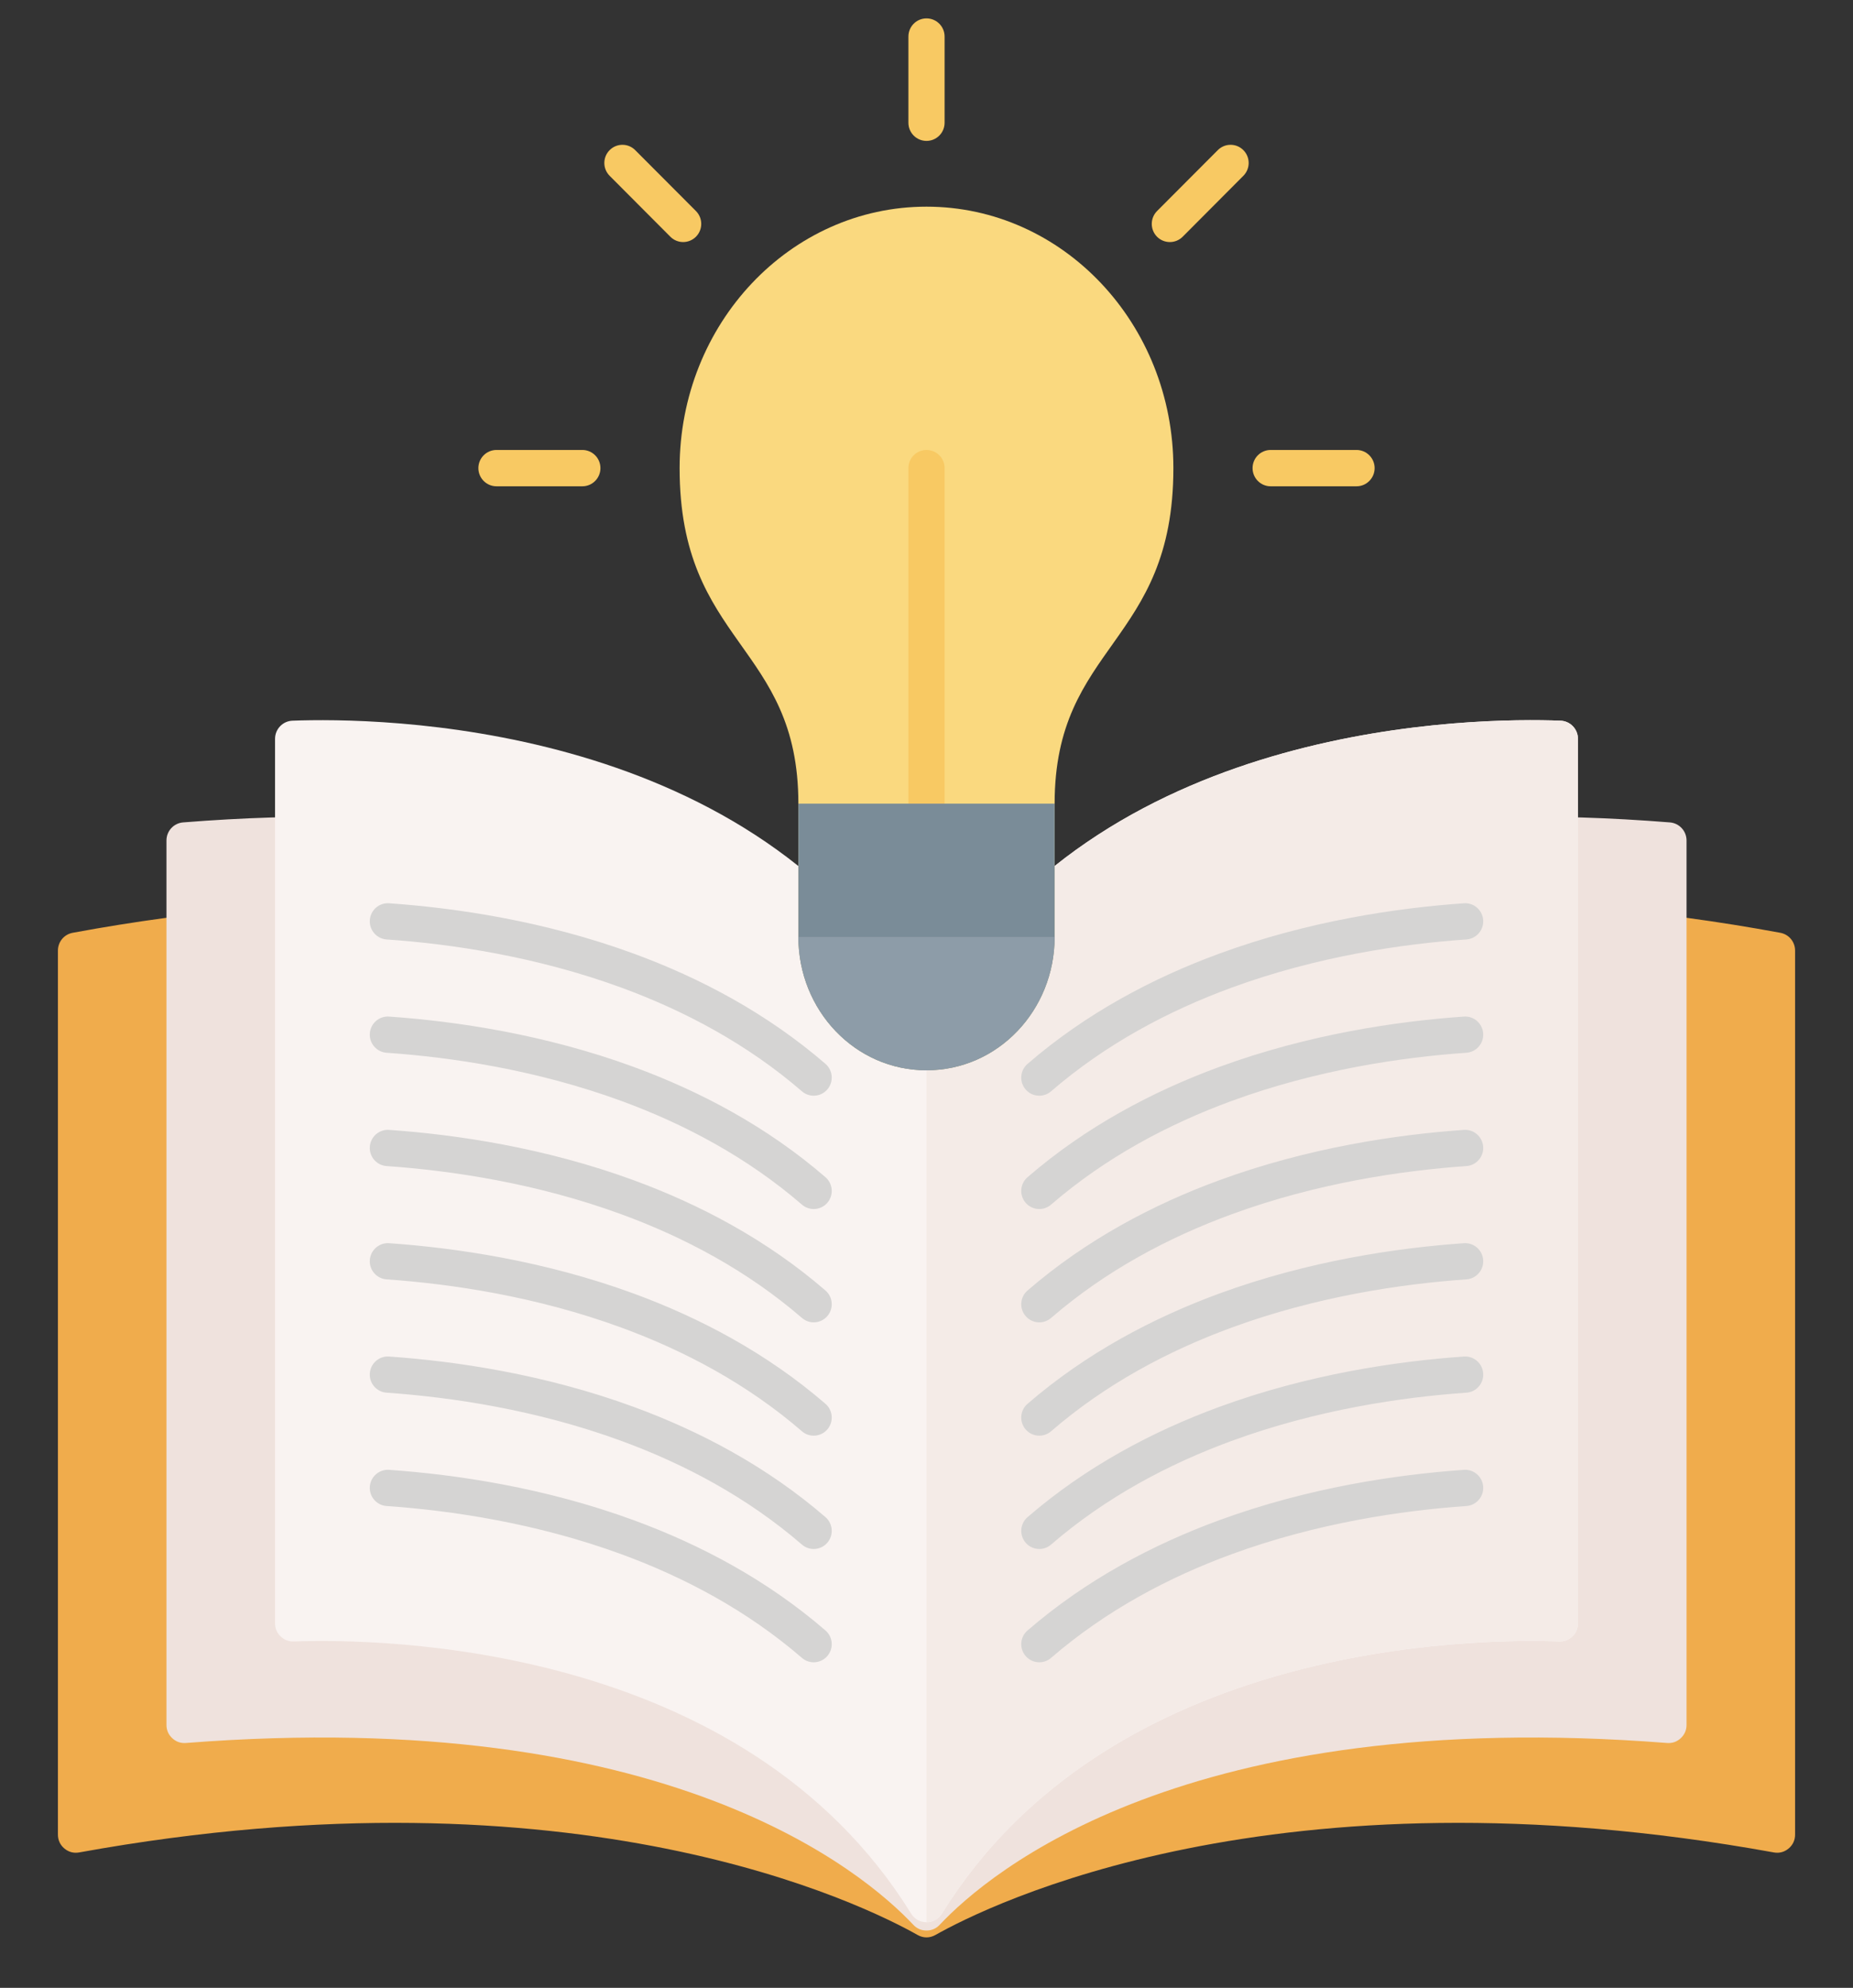 <svg width="55" height="59" viewBox="0 0 55 59" fill="none" xmlns="http://www.w3.org/2000/svg">
<rect x="0" y="0" width="55" height="59" fill="#333333" stroke="none"/>
<path fill-rule="evenodd" clip-rule="evenodd" d="M27.237 30.101C25.665 29.213 17.088 24.927 2.159 27.685C1.901 27.733 1.719 27.953 1.719 28.215V54.45C1.719 54.615 1.785 54.758 1.911 54.864C2.038 54.97 2.189 55.01 2.352 54.98C17.162 52.294 25.673 56.547 27.237 57.431C27.405 57.526 27.595 57.526 27.764 57.431C29.328 56.547 37.838 52.294 52.648 54.98C52.81 55.01 52.962 54.97 53.089 54.864C53.215 54.758 53.281 54.616 53.281 54.45V28.215C53.281 27.953 53.099 27.733 52.841 27.685C37.912 24.927 29.335 29.213 27.763 30.101C27.595 30.196 27.405 30.196 27.237 30.101Z" fill="#F0AC4C"/>
<path fill-rule="evenodd" clip-rule="evenodd" d="M27.109 57.129C25.643 55.568 19.805 50.616 5.521 51.732C5.366 51.744 5.228 51.697 5.114 51.591C5 51.485 4.941 51.351 4.941 51.195V24.946C4.941 24.664 5.156 24.431 5.436 24.409C19.782 23.266 25.64 28.235 27.109 29.799C27.215 29.91 27.347 29.968 27.5 29.968C27.653 29.968 27.785 29.91 27.891 29.799C29.36 28.234 35.218 23.266 49.563 24.409C49.844 24.431 50.059 24.664 50.059 24.946V51.195C50.059 51.351 50 51.485 49.886 51.591C49.772 51.697 49.634 51.744 49.479 51.732C35.195 50.616 29.357 55.568 27.891 57.129C27.785 57.241 27.653 57.298 27.5 57.298C27.346 57.298 27.215 57.241 27.109 57.129Z" fill="#EFE2DD"/>
<path fill-rule="evenodd" clip-rule="evenodd" d="M27.044 56.797C22.06 48.746 11.284 48.627 8.72 48.719C8.569 48.724 8.437 48.673 8.328 48.568C8.219 48.463 8.164 48.332 8.164 48.18V21.929C8.164 21.639 8.392 21.401 8.681 21.39C11.173 21.296 22.034 21.374 27.044 29.467C27.145 29.63 27.309 29.722 27.5 29.722C27.691 29.722 27.855 29.63 27.956 29.467C32.966 21.374 43.828 21.296 46.319 21.39C46.608 21.401 46.836 21.639 46.836 21.929V48.18C46.836 48.332 46.781 48.463 46.672 48.568C46.563 48.673 46.431 48.724 46.28 48.719C43.716 48.627 32.94 48.746 27.956 56.797C27.855 56.96 27.691 57.052 27.5 57.052C27.309 57.052 27.145 56.96 27.044 56.797Z" fill="#F9F3F1"/>
<path fill-rule="evenodd" clip-rule="evenodd" d="M24.503 34.941C24.726 35.135 24.75 35.474 24.557 35.699C24.364 35.923 24.025 35.947 23.802 35.753C22.169 34.342 20.306 33.36 18.451 32.679C15.912 31.748 13.386 31.379 11.476 31.246C11.181 31.226 10.957 30.97 10.977 30.673C10.997 30.376 11.252 30.152 11.548 30.172C13.533 30.311 16.162 30.695 18.816 31.669C20.781 32.39 22.76 33.434 24.503 34.941ZM24.503 38.304C22.76 36.797 20.781 35.753 18.816 35.032C16.162 34.058 13.533 33.674 11.547 33.535C11.252 33.515 10.997 33.74 10.977 34.036C10.957 34.333 11.181 34.589 11.476 34.609C13.386 34.743 15.912 35.111 18.451 36.043C20.306 36.723 22.169 37.705 23.802 39.116C24.025 39.311 24.363 39.286 24.557 39.062C24.75 38.837 24.726 38.498 24.503 38.304ZM24.503 48.394C24.726 48.588 24.75 48.927 24.557 49.151C24.364 49.376 24.025 49.4 23.802 49.206C22.169 47.795 20.306 46.813 18.451 46.132C15.912 45.201 13.386 44.832 11.476 44.699C11.181 44.679 10.957 44.422 10.977 44.126C10.997 43.829 11.252 43.605 11.548 43.625C13.533 43.764 16.162 44.148 18.816 45.122C20.781 45.843 22.76 46.887 24.503 48.394ZM24.503 45.03C22.76 43.524 20.781 42.48 18.816 41.759C16.162 40.785 13.533 40.401 11.548 40.262C11.252 40.242 10.997 40.466 10.977 40.763C10.957 41.059 11.181 41.316 11.476 41.335C13.386 41.469 15.912 41.837 18.451 42.769C20.306 43.45 22.169 44.432 23.802 45.843C24.025 46.037 24.364 46.013 24.557 45.788C24.75 45.564 24.726 45.224 24.503 45.03ZM24.503 41.667C24.726 41.861 24.75 42.201 24.557 42.425C24.364 42.65 24.025 42.674 23.802 42.48C22.169 41.068 20.306 40.087 18.451 39.406C15.912 38.474 13.386 38.106 11.476 37.972C11.181 37.952 10.957 37.696 10.977 37.4C10.997 37.103 11.252 36.879 11.548 36.898C13.533 37.037 16.162 37.422 18.816 38.395C20.781 39.117 22.76 40.161 24.503 41.667ZM24.503 31.577C22.76 30.071 20.781 29.027 18.816 28.306C16.162 27.332 13.533 26.948 11.547 26.809C11.252 26.789 10.997 27.013 10.977 27.31C10.957 27.606 11.181 27.863 11.476 27.883C13.386 28.016 15.912 28.385 18.451 29.316C20.306 29.997 22.169 30.979 23.802 32.39C24.025 32.584 24.363 32.56 24.557 32.335C24.75 32.111 24.726 31.772 24.503 31.577Z" fill="#D5D4D3"/>
<path fill-rule="evenodd" clip-rule="evenodd" d="M46.836 48.18V26.904V24.26V21.929C46.836 21.639 46.608 21.401 46.32 21.39C43.828 21.296 32.966 21.374 27.956 29.467C27.855 29.63 27.691 29.722 27.5 29.722V29.968V30.172V57.052C27.691 57.052 27.855 56.96 27.956 56.797C32.94 48.746 43.716 48.627 46.28 48.719C46.431 48.724 46.563 48.674 46.672 48.568C46.781 48.463 46.836 48.332 46.836 48.18Z" fill="#F4EBE7"/>
<path fill-rule="evenodd" clip-rule="evenodd" d="M31.198 35.753C30.974 35.947 30.636 35.923 30.443 35.699C30.249 35.474 30.274 35.135 30.497 34.941C32.24 33.434 34.219 32.39 36.184 31.669C38.838 30.695 41.467 30.311 43.452 30.172C43.748 30.152 44.003 30.377 44.023 30.673C44.043 30.97 43.819 31.226 43.524 31.246C41.614 31.379 39.088 31.748 36.549 32.679C34.694 33.36 32.831 34.342 31.198 35.753ZM31.198 39.117C32.831 37.705 34.694 36.723 36.549 36.043C39.088 35.111 41.614 34.743 43.524 34.609C43.819 34.589 44.043 34.333 44.023 34.036C44.003 33.74 43.748 33.515 43.453 33.535C41.467 33.674 38.838 34.059 36.184 35.032C34.219 35.753 32.24 36.798 30.497 38.304C30.274 38.498 30.249 38.837 30.443 39.062C30.636 39.286 30.974 39.311 31.198 39.117ZM31.198 49.206C30.974 49.4 30.636 49.376 30.443 49.151C30.249 48.927 30.274 48.588 30.497 48.394C32.24 46.887 34.219 45.843 36.184 45.122C38.838 44.148 41.467 43.764 43.453 43.625C43.748 43.605 44.003 43.829 44.023 44.126C44.043 44.422 43.819 44.679 43.524 44.699C41.614 44.832 39.088 45.201 36.549 46.132C34.694 46.813 32.831 47.795 31.198 49.206ZM31.198 45.843C32.831 44.432 34.694 43.45 36.549 42.769C39.088 41.837 41.614 41.469 43.524 41.335C43.819 41.316 44.043 41.059 44.023 40.763C44.003 40.466 43.748 40.242 43.453 40.262C41.467 40.401 38.838 40.785 36.184 41.759C34.219 42.48 32.24 43.524 30.498 45.03C30.274 45.224 30.25 45.564 30.443 45.788C30.636 46.013 30.974 46.037 31.198 45.843ZM31.198 42.48C30.974 42.674 30.636 42.65 30.443 42.425C30.249 42.201 30.274 41.861 30.497 41.667C32.24 40.161 34.219 39.117 36.184 38.395C38.838 37.422 41.467 37.037 43.453 36.898C43.748 36.879 44.003 37.103 44.023 37.399C44.043 37.696 43.819 37.952 43.524 37.972C41.614 38.106 39.088 38.474 36.549 39.406C34.694 40.087 32.831 41.068 31.198 42.48ZM31.198 32.39C32.831 30.979 34.694 29.997 36.549 29.316C39.088 28.385 41.614 28.016 43.524 27.883C43.819 27.863 44.043 27.606 44.023 27.31C44.003 27.013 43.748 26.789 43.453 26.809C41.467 26.948 38.838 27.332 36.184 28.306C34.219 29.027 32.24 30.071 30.497 31.578C30.274 31.772 30.249 32.111 30.443 32.336C30.636 32.56 30.974 32.584 31.198 32.39Z" fill="#D5D4D3"/>
<path fill-rule="evenodd" clip-rule="evenodd" d="M37.715 14.433C37.418 14.433 37.178 14.191 37.178 13.894C37.178 13.596 37.418 13.355 37.715 13.355H40.264C40.56 13.355 40.801 13.596 40.801 13.894C40.801 14.191 40.56 14.433 40.264 14.433H37.715ZM35.103 7.027C34.893 7.237 34.553 7.237 34.343 7.027C34.134 6.816 34.134 6.475 34.343 6.264L36.146 4.456C36.355 4.245 36.696 4.245 36.905 4.456C37.115 4.666 37.115 5.007 36.905 5.218L35.103 7.027ZM28.037 3.643C28.037 3.941 27.797 4.182 27.5 4.182C27.203 4.182 26.963 3.941 26.963 3.643V1.085C26.963 0.787 27.203 0.546 27.5 0.546C27.797 0.546 28.037 0.787 28.037 1.085V3.643ZM20.657 6.264C20.866 6.475 20.866 6.816 20.657 7.026C20.447 7.237 20.107 7.237 19.897 7.026L18.095 5.218C17.885 5.007 17.885 4.666 18.095 4.456C18.305 4.245 18.645 4.245 18.854 4.456L20.657 6.264ZM17.285 13.355C17.582 13.355 17.822 13.596 17.822 13.894C17.822 14.191 17.582 14.433 17.285 14.433H14.736C14.44 14.433 14.199 14.191 14.199 13.894C14.199 13.596 14.44 13.355 14.736 13.355H17.285Z" fill="#F8C963"/>
<path fill-rule="evenodd" clip-rule="evenodd" d="M27.5 31.766C25.378 31.766 23.697 29.985 23.697 27.809V23.852C23.697 19.119 20.172 19.125 20.172 13.894C20.172 9.608 23.453 6.134 27.5 6.134C31.547 6.134 34.828 9.608 34.828 13.894C34.828 19.125 31.303 19.119 31.303 23.852V27.809C31.303 29.985 29.622 31.766 27.5 31.766Z" fill="#FAD97F"/>
<path fill-rule="evenodd" clip-rule="evenodd" d="M28.037 23.852C28.037 24.149 27.797 24.391 27.5 24.391C27.203 24.391 26.963 24.149 26.963 23.852V13.894C26.963 13.596 27.203 13.355 27.5 13.355C27.797 13.355 28.037 13.596 28.037 13.894V23.852Z" fill="#F8C963"/>
<path fill-rule="evenodd" clip-rule="evenodd" d="M31.303 27.809V23.852C28.768 23.852 26.232 23.852 23.697 23.852V27.809C23.697 29.985 25.378 31.766 27.5 31.766C29.622 31.766 31.303 29.985 31.303 27.809Z" fill="#7A8C98"/>
<path fill-rule="evenodd" clip-rule="evenodd" d="M27.5 27.809H23.697C23.697 29.985 25.378 31.766 27.5 31.766C29.622 31.766 31.303 29.985 31.303 27.809H27.5Z" fill="#8D9CA8"/>
</svg>

